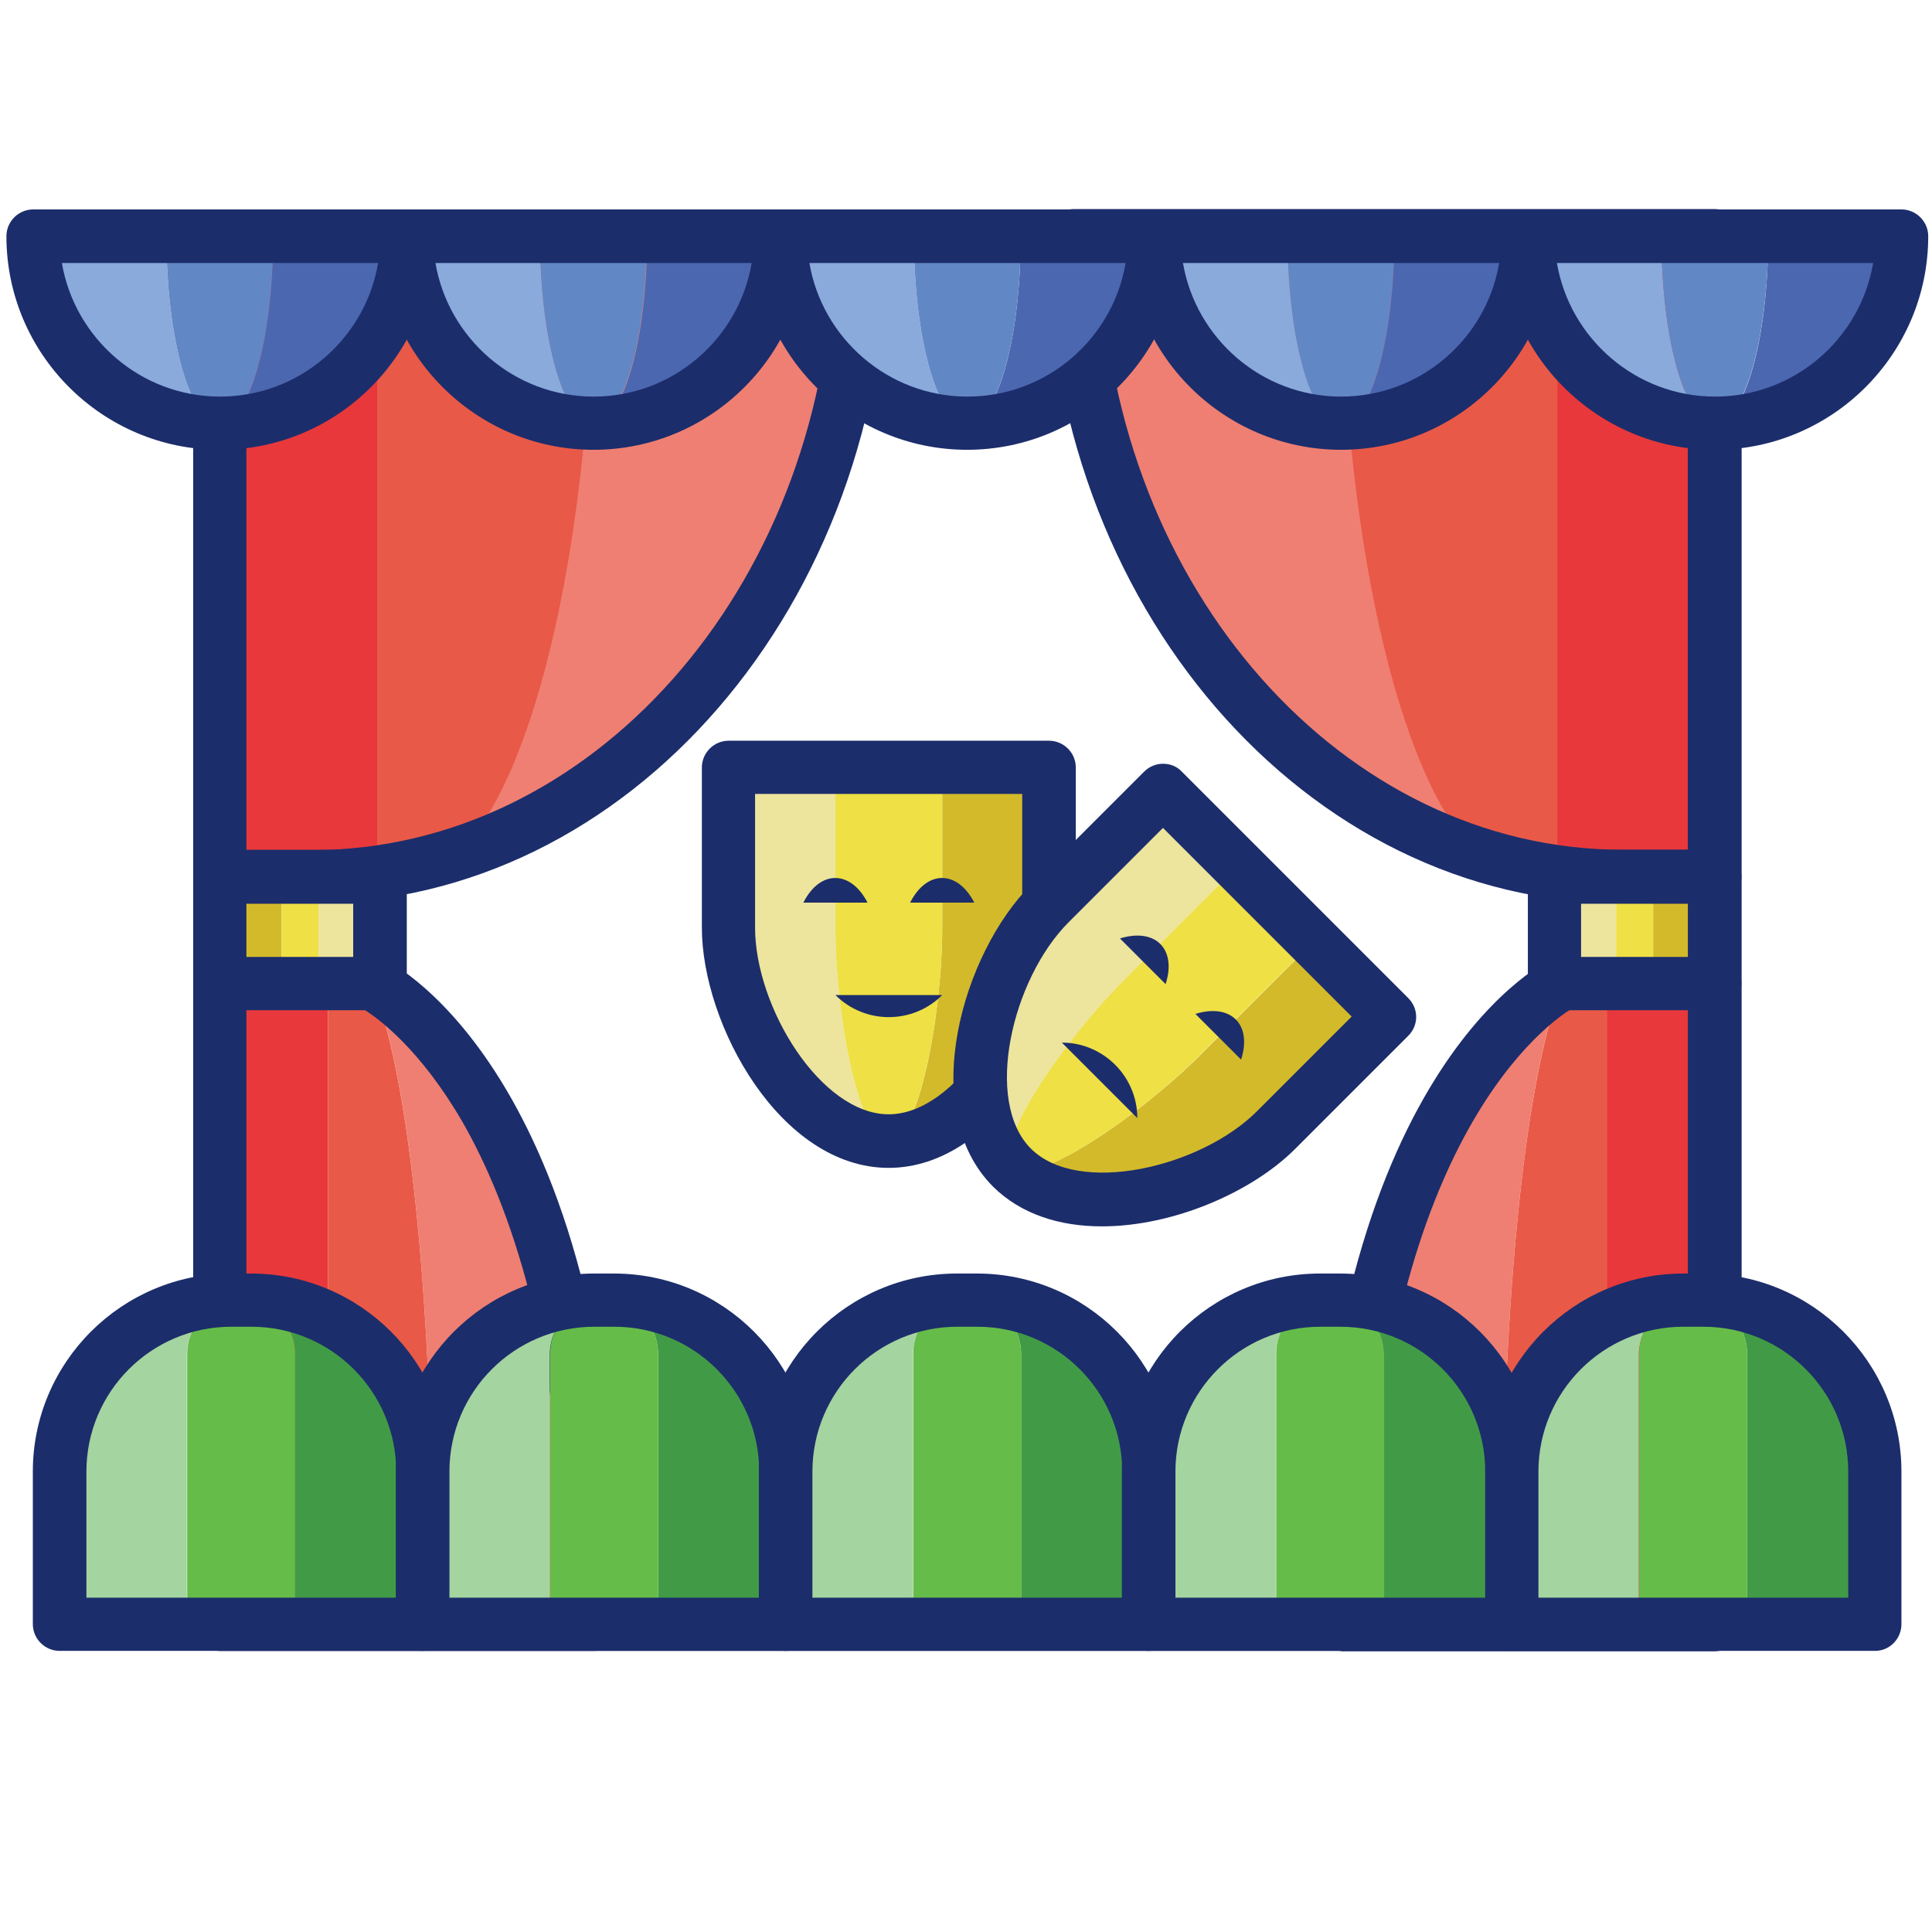 <?xml version="1.0" encoding="utf-8"?>
<!-- Generator: Adobe Illustrator 22.1.0, SVG Export Plug-In . SVG Version: 6.00 Build 0)  -->
<svg version="1.1" id="Layer_1" xmlns="http://www.w3.org/2000/svg" xmlns:xlink="http://www.w3.org/1999/xlink" x="0px" y="0px"
	 viewBox="0 0 512 512" style="enable-background:new 0 0 512 512;" xml:space="preserve">
<style type="text/css">
	.st0{fill:#E95947;}
	.st1{fill:#EF7F72;}
	.st2{fill:#E8383B;}
	.st3{fill:#1C2D6B;}
	.st4{fill:#EDE49D;}
	.st5{fill:#D3BA2A;}
	.st6{fill:#EEE045;}
	.st7{fill:#419B46;}
	.st8{fill:#A4D4A0;}
	.st9{fill:#65BC49;}
	.st10{fill:#89AADB;}
	.st11{fill:#4B67B0;}
	.st12{fill:#6287C5;}
</style>
<g>
	<path class="st0" d="M454.4,232.4V62.6l-169.8,0c0,93.8,65.2,169.8,145.5,169.8H454.4z"/>
	<path class="st1" d="M355.4,62.6l-70.7,0c0,78.1,45.2,143.8,106.7,163.6C370.6,206.4,355.4,140.7,355.4,62.6z"/>
	<path class="st2" d="M391.4,62.6h21.3v168.5c5.8,0.8,11.6,1.3,17.5,1.3h24.2V62.6H391.4z"/>
	<path class="st0" d="M355.4,62.6L355.4,62.6l36,0L355.4,62.6z"/>
	<path class="st0" d="M391.4,62.6h-36c0,78.1,15.2,143.8,36,163.6c6.9,2.2,14,3.9,21.3,4.9V62.6H391.4z"/>
	<path class="st3" d="M454.4,239.4h-24.3c-84.1,0-152.6-79.3-152.6-176.9c0-1.9,0.7-3.7,2.1-5c1.3-1.3,3.1-2.1,5-2.1l169.8,0
		c3.9,0,7.1,3.2,7.1,7.1v169.8C461.5,236.3,458.3,239.4,454.4,239.4z M291.8,69.6c3.2,86.4,64,155.6,138.3,155.6h17.2V69.7
		L291.8,69.6z"/>
	<path class="st3" d="M454.4,437.5H58.3c-3.9,0-7.1-3.2-7.1-7.1V62.6c0-3.9,3.2-7.1,7.1-7.1h396.1c3.9,0,7.1,3.2,7.1,7.1v367.8
		C461.5,434.3,458.3,437.5,454.4,437.5z M65.3,423.4h382V69.7h-382V423.4z"/>
	<path class="st2" d="M425.8,260.7h28.6v169.8h-28.6V260.7z"/>
	<path class="st1" d="M414,260.6c0,0-58.6,28.3-58.6,169.8h42.4c0-141.5,16.6-169.8,16.6-169.8H414z"/>
	<path class="st2" d="M397.8,430.4h28v0L397.8,430.4z"/>
	<path class="st0" d="M414.4,260.7c0,0-16.6,28.3-16.6,169.8h28V260.7H414.4z"/>
	<path class="st3" d="M355.4,437.5c-3.9,0-7.1-3.2-7.1-7.1c0-144.3,60.1-174.9,62.6-176.1c1-0.5,2-0.7,3.1-0.7h40.4
		c3.9,0,7.1,3.2,7.1,7.1v169.8c0,3.9-3.2,7.1-7.1,7.1H355.4C355.4,437.5,355.4,437.5,355.4,437.5z M362.5,423.4h84.8V267.7h-31.4
		C408.1,272.7,364.2,306,362.5,423.4z"/>
	<path class="st4" d="M412,232.4h16.3v28.3H412V232.4z"/>
	<path class="st5" d="M438.1,232.4h16.3v28.3h-16.3V232.4z"/>
	<path class="st6" d="M428.3,232.4h9.8v28.3h-9.8V232.4z"/>
	<path class="st3" d="M454.4,267.7H412c-3.9,0-7.1-3.2-7.1-7.1v-28.3c0-3.9,3.2-7.1,7.1-7.1h42.4c3.9,0,7.1,3.2,7.1,7.1v28.3
		C461.5,264.6,458.3,267.7,454.4,267.7z M419,253.6h28.3v-14.1H419V253.6z"/>
	<path class="st0" d="M58.3,232.4V62.6l169.8,0c0,93.8-65.2,169.8-145.5,169.8H58.3z"/>
	<path class="st1" d="M157.3,62.6l70.7,0c0,78.1-45.2,143.8-106.7,163.6C142.1,206.4,157.3,140.7,157.3,62.6z"/>
	<path class="st2" d="M121.3,62.6H100v168.5c-5.8,0.8-11.6,1.3-17.5,1.3H58.3V62.6H121.3z"/>
	<path class="st0" d="M157.3,62.6L157.3,62.6l-36,0L157.3,62.6z"/>
	<path class="st0" d="M121.3,62.6h36c0,78.1-15.2,143.8-36,163.6c-6.9,2.2-14,3.9-21.3,4.9V62.6H121.3z"/>
	<path class="st3" d="M82.5,239.4H58.3c-3.9,0-7.1-3.2-7.1-7.1V62.6c0-3.9,3.2-7.1,7.1-7.1l169.8,0c1.9,0,3.7,0.7,5,2.1
		c1.3,1.3,2.1,3.1,2.1,5C235.1,160.1,166.7,239.4,82.5,239.4z M65.3,225.3h17.2c74.3,0,135.2-69.2,138.3-155.6l-155.5,0V225.3z"/>
	<path class="st2" d="M58.3,260.7h28.6v169.8H58.3V260.7z"/>
	<path class="st1" d="M98.7,260.6c0,0,58.6,28.3,58.6,169.8h-42.4c0-141.5-16.6-169.8-16.6-169.8H98.7z"/>
	<path class="st2" d="M114.9,430.4h-28v0L114.9,430.4z"/>
	<path class="st0" d="M98.3,260.7c0,0,16.6,28.3,16.6,169.8h-28V260.7H98.3z"/>
	<path class="st3" d="M157.3,437.5C157.3,437.5,157.2,437.5,157.3,437.5h-99c-3.9,0-7.1-3.2-7.1-7.1V260.6c0-3.9,3.2-7.1,7.1-7.1
		h40.4c1.1,0,2.1,0.2,3.1,0.7c2.6,1.2,62.6,31.9,62.6,176.1C164.4,434.3,161.2,437.5,157.3,437.5z M65.3,423.4h84.8
		c-1-66.1-15.4-104.9-27.5-126c-11.1-19.2-22.2-27.4-25.9-29.7H65.3V423.4z"/>
	<path class="st4" d="M84.4,232.4h16.3v28.3H84.4V232.4z"/>
	<path class="st5" d="M58.3,232.4h16.3v28.3H58.3V232.4z"/>
	<path class="st6" d="M74.6,232.4h9.8v28.3h-9.8V232.4z"/>
	<path class="st3" d="M100.7,267.7H58.3c-3.9,0-7.1-3.2-7.1-7.1v-28.3c0-3.9,3.2-7.1,7.1-7.1h42.4c3.9,0,7.1,3.2,7.1,7.1v28.3
		C107.8,264.6,104.6,267.7,100.7,267.7z M65.3,253.6h28.3v-14.1H65.3V253.6z"/>
	<path class="st7" d="M355.2,344.5h-2.7c7.9,0,14.3,6.4,14.3,14.3v71.6h33.8V390C400.6,364.9,380.3,344.5,355.2,344.5z"/>
	<path class="st8" d="M352.5,344.5h-2.7c-25.1,0-45.5,20.3-45.5,45.5v40.4h33.8v-71.6C338.3,350.9,344.7,344.5,352.5,344.5z"/>
	<path class="st9" d="M352.5,344.5c-7.9,0-14.3,6.4-14.3,14.3v71.6h28.6v-71.6C366.8,350.9,360.4,344.5,352.5,344.5z"/>
	<path class="st7" d="M259,344.5h-2.7c7.9,0,14.3,6.4,14.3,14.3v71.6h33.8V390C304.4,364.9,284.1,344.5,259,344.5z"/>
	<path class="st8" d="M256.3,344.5h-2.7c-25.1,0-45.5,20.3-45.5,45.5v40.4h33.8v-71.6C242.1,350.9,248.5,344.5,256.3,344.5z"/>
	<path class="st9" d="M256.3,344.5c-7.9,0-14.3,6.4-14.3,14.3v71.6h28.6v-71.6C270.6,350.9,264.2,344.5,256.3,344.5z"/>
	<path class="st7" d="M162.8,344.5h-2.7c7.9,0,14.3,6.4,14.3,14.3v71.6h33.8V390C208.2,364.9,187.9,344.5,162.8,344.5z"/>
	<path class="st8" d="M160.1,344.5h-2.7c-25.1,0-45.5,20.3-45.5,45.5v40.4h33.8v-71.6C145.8,350.9,152.2,344.5,160.1,344.5z"/>
	<path class="st9" d="M160.1,344.5c-7.9,0-14.3,6.4-14.3,14.3v71.6h28.6v-71.6C174.4,350.9,168,344.5,160.1,344.5z"/>
	<path class="st7" d="M66.6,344.5h-2.7c7.9,0,14.3,6.4,14.3,14.3v71.6H112V390C112,364.9,91.7,344.5,66.6,344.5z"/>
	<path class="st8" d="M63.9,344.5h-2.7c-25.1,0-45.5,20.3-45.5,45.5v40.4h33.8v-71.6C49.6,350.9,56,344.5,63.9,344.5z"/>
	<path class="st9" d="M63.9,344.5c-7.9,0-14.3,6.4-14.3,14.3v71.6h28.6v-71.6C78.2,350.9,71.8,344.5,63.9,344.5z"/>
	<path class="st3" d="M112,437.5H15.8c-3.9,0-7.1-3.2-7.1-7.1V390c0-29,23.6-52.5,52.5-52.5h5.3c29,0,52.5,23.6,52.5,52.5v40.4
		C119.1,434.3,115.9,437.5,112,437.5z M22.9,423.4H105V390c0-21.2-17.2-38.4-38.4-38.4h-5.3c-21.2,0-38.4,17.2-38.4,38.4V423.4z"/>
	<path class="st3" d="M208.2,437.5H112c-3.9,0-7.1-3.2-7.1-7.1V390c0-29,23.6-52.5,52.5-52.5h5.3c29,0,52.5,23.6,52.5,52.5v40.4
		C215.3,434.3,212.1,437.5,208.2,437.5z M119.1,423.4h82.1V390c0-21.2-17.2-38.4-38.4-38.4h-5.3c-21.2,0-38.4,17.2-38.4,38.4V423.4z
		"/>
	<path class="st3" d="M304.4,437.5h-96.2c-3.9,0-7.1-3.2-7.1-7.1V390c0-29,23.6-52.5,52.5-52.5h5.3c29,0,52.5,23.6,52.5,52.5v40.4
		C311.5,434.3,308.3,437.5,304.4,437.5z M215.3,423.4h82.1V390c0-21.2-17.2-38.4-38.4-38.4h-5.3c-21.2,0-38.4,17.2-38.4,38.4V423.4z
		"/>
	<path class="st3" d="M400.6,437.5h-96.2c-3.9,0-7.1-3.2-7.1-7.1V390c0-29,23.6-52.5,52.5-52.5h5.3c29,0,52.5,23.6,52.5,52.5v40.4
		C407.7,434.3,404.6,437.5,400.6,437.5z M311.5,423.4h82.1V390c0-21.2-17.2-38.4-38.4-38.4h-5.3c-21.2,0-38.4,17.2-38.4,38.4
		L311.5,423.4L311.5,423.4z"/>
	<path class="st7" d="M451.4,344.5h-2.7c7.9,0,14.3,6.4,14.3,14.3v71.6h33.8V390C496.9,364.9,476.5,344.5,451.4,344.5z"/>
	<path class="st8" d="M448.7,344.5h-2.7c-25.1,0-45.5,20.3-45.5,45.5v40.4h33.8v-71.6C434.5,350.9,440.9,344.5,448.7,344.5z"/>
	<path class="st9" d="M448.7,344.5c-7.9,0-14.3,6.4-14.3,14.3v71.6H463v-71.6C463,350.9,456.6,344.5,448.7,344.5z"/>
	<path class="st3" d="M496.9,437.5h-96.2c-3.9,0-7.1-3.2-7.1-7.1V390c0-29,23.6-52.5,52.5-52.5h5.3c29,0,52.5,23.6,52.5,52.5v40.4
		C503.9,434.3,500.8,437.5,496.9,437.5z M407.7,423.4h82.1V390c0-21.2-17.2-38.4-38.4-38.4h-5.3c-21.2,0-38.4,17.2-38.4,38.4
		L407.7,423.4L407.7,423.4z"/>
	<path class="st10" d="M440.3,62.6h-35.4c0,27.3,22.2,49.5,49.5,49.5C446.6,112.1,440.3,89.9,440.3,62.6z"/>
	<path class="st11" d="M468.6,62.6c0,27.3-6.3,49.5-14.1,49.5c27.3,0,49.5-22.2,49.5-49.5H468.6z"/>
	<path class="st12" d="M468.6,62.6h-28.3c0,27.3,6.3,49.5,14.1,49.5C462.2,112.1,468.6,89.9,468.6,62.6z"/>
	<path class="st10" d="M341.2,62.6h-35.4c0,27.3,22.2,49.5,49.5,49.5C347.6,112.1,341.2,89.9,341.2,62.6z"/>
	<path class="st11" d="M369.5,62.6c0,27.3-6.3,49.5-14.1,49.5c27.3,0,49.5-22.2,49.5-49.5H369.5z"/>
	<path class="st12" d="M369.5,62.6h-28.3c0,27.3,6.3,49.5,14.1,49.5C363.2,112.1,369.5,89.9,369.5,62.6z"/>
	<path class="st10" d="M242.2,62.6h-35.4c0,27.3,22.2,49.5,49.5,49.5C248.5,112.1,242.2,89.9,242.2,62.6z"/>
	<path class="st11" d="M270.5,62.6c0,27.3-6.3,49.5-14.1,49.5c27.3,0,49.5-22.2,49.5-49.5H270.5z"/>
	<path class="st12" d="M270.5,62.6h-28.3c0,27.3,6.3,49.5,14.1,49.5C264.2,112.1,270.5,89.9,270.5,62.6z"/>
	<path class="st10" d="M143.1,62.6h-35.4c0,27.3,22.2,49.5,49.5,49.5C149.5,112.1,143.1,89.9,143.1,62.6z"/>
	<path class="st11" d="M171.5,62.6c0,27.3-6.3,49.5-14.1,49.5c27.3,0,49.5-22.2,49.5-49.5H171.5z"/>
	<path class="st12" d="M171.4,62.6h-28.3c0,27.3,6.3,49.5,14.1,49.5C165.1,112.1,171.4,89.9,171.4,62.6z"/>
	<path class="st10" d="M44.1,62.6H8.7c0,27.3,22.2,49.5,49.5,49.5C50.4,112.1,44.1,89.9,44.1,62.6z"/>
	<path class="st11" d="M72.4,62.6c0,27.3-6.3,49.5-14.1,49.5c27.3,0,49.5-22.2,49.5-49.5H72.4z"/>
	<path class="st12" d="M72.4,62.6H44.1c0,27.3,6.3,49.5,14.1,49.5C66.1,112.1,72.4,89.9,72.4,62.6z"/>
	<path class="st3" d="M58.3,119.2c-31.2,0-56.6-25.4-56.6-56.6c0-3.9,3.2-7.1,7.1-7.1h99c3.9,0,7.1,3.2,7.1,7.1
		C114.9,93.8,89.5,119.2,58.3,119.2z M16.4,69.7c3.4,20,20.9,35.4,41.9,35.4c21,0,38.5-15.3,41.9-35.4H16.4z"/>
	<path class="st3" d="M157.3,119.2c-31.2,0-56.6-25.4-56.6-56.6c0-3.9,3.2-7.1,7.1-7.1h99c3.9,0,7.1,3.2,7.1,7.1
		C213.9,93.8,188.5,119.2,157.3,119.2z M115.4,69.7c3.4,20,20.9,35.4,41.9,35.4c21,0,38.5-15.3,41.9-35.4H115.4z"/>
	<path class="st3" d="M256.3,119.2c-31.2,0-56.6-25.4-56.6-56.6c0-3.9,3.2-7.1,7.1-7.1h99c3.9,0,7.1,3.2,7.1,7.1
		C312.9,93.8,287.5,119.2,256.3,119.2z M214.5,69.7c3.4,20,20.9,35.4,41.9,35.4c21,0,38.5-15.3,41.9-35.4H214.5z"/>
	<path class="st3" d="M355.4,119.2c-31.2,0-56.6-25.4-56.6-56.6c0-3.9,3.2-7.1,7.1-7.1h99c3.9,0,7.1,3.2,7.1,7.1
		C412,93.8,386.6,119.2,355.4,119.2z M313.5,69.7c3.4,20,20.9,35.4,41.9,35.4s38.5-15.3,41.9-35.4H313.5z"/>
	<path class="st3" d="M454.4,119.2c-31.2,0-56.6-25.4-56.6-56.6c0-3.9,3.2-7.1,7.1-7.1h99c3.9,0,7.1,3.2,7.1,7.1
		C511,93.8,485.6,119.2,454.4,119.2z M412.6,69.7c3.4,20,20.9,35.4,41.9,35.4c21,0,38.5-15.3,41.9-35.4H412.6z"/>
	<path class="st4" d="M221.4,245.8v-42.4h-28.3v42.4c0,23.4,19,56.6,42.4,56.6C227.7,302.4,221.4,269.2,221.4,245.8z"/>
	<path class="st5" d="M249.7,203.3v42.4c0,23.4-6.3,56.6-14.1,56.6c23.4,0,42.4-33.2,42.4-56.6v-42.4H249.7z"/>
	<path class="st6" d="M249.7,245.8v-42.4h-28.3v42.4c0,23.4,6.3,56.6,14.1,56.6C243.3,302.4,249.7,269.2,249.7,245.8z"/>
	<path class="st3" d="M235.5,309.5c-28.7,0-49.5-38-49.5-63.7v-42.4c0-3.9,3.2-7.1,7.1-7.1H278c3.9,0,7.1,3.2,7.1,7.1v42.4
		C285,271.4,264.2,309.5,235.5,309.5z M200.1,210.4v35.4c0,21.2,17.5,49.5,35.4,49.5c17.9,0,35.4-28.4,35.4-49.5v-35.4H200.1z"/>
	<path class="st3" d="M229.9,239.2c-4.5-8.7-12.6-8.7-17,0H229.9z"/>
	<path class="st3" d="M258.2,239.2c-4.5-8.7-12.6-8.7-17,0H258.2z"/>
	<path class="st3" d="M221.4,263.7c7.8,7.8,20.5,7.8,28.3,0H221.4z"/>
	<path class="st4" d="M298.2,259.4l30-30l-20-20l-30,30c-16.6,16.6-26.6,53.5-10,70C262.7,303.9,281.7,276,298.2,259.4z"/>
	<path class="st5" d="M348.3,249.4l-30,30c-16.6,16.6-44.5,35.5-50,30c16.6,16.6,53.5,6.6,70-10l30-30L348.3,249.4z"/>
	<path class="st6" d="M318.2,279.4l30-30l-20-20l-30,30c-16.6,16.6-35.5,44.5-30,50C273.7,315,301.7,296,318.2,279.4z"/>
	<path class="st3" d="M292,325c-11,0-21.3-3.1-28.8-10.5c-20.3-20.3-8.1-61.9,10-80l30-30c1.3-1.3,3.1-2.1,5-2.1
		c1.9,0,3.7,0.7,5,2.1l60,60c2.8,2.8,2.8,7.2,0,10l-30,30C331.8,315.9,311,325,292,325z M308.2,219.4l-25,25c-15,15-22.6,47.4-10,60
		c12.6,12.6,45.1,5,60-10l25-25L308.2,219.4z"/>
	<path class="st3" d="M308.9,260.8c3-9.3-2.7-15-12.1-12.1L308.9,260.8z"/>
	<path class="st3" d="M328.9,280.8c3-9.3-2.7-15-12.1-12.1L328.9,280.8z"/>
	<path class="st3" d="M301.4,296.3c0-11-9-20-20-20L301.4,296.3z"/>
</g>
</svg>
